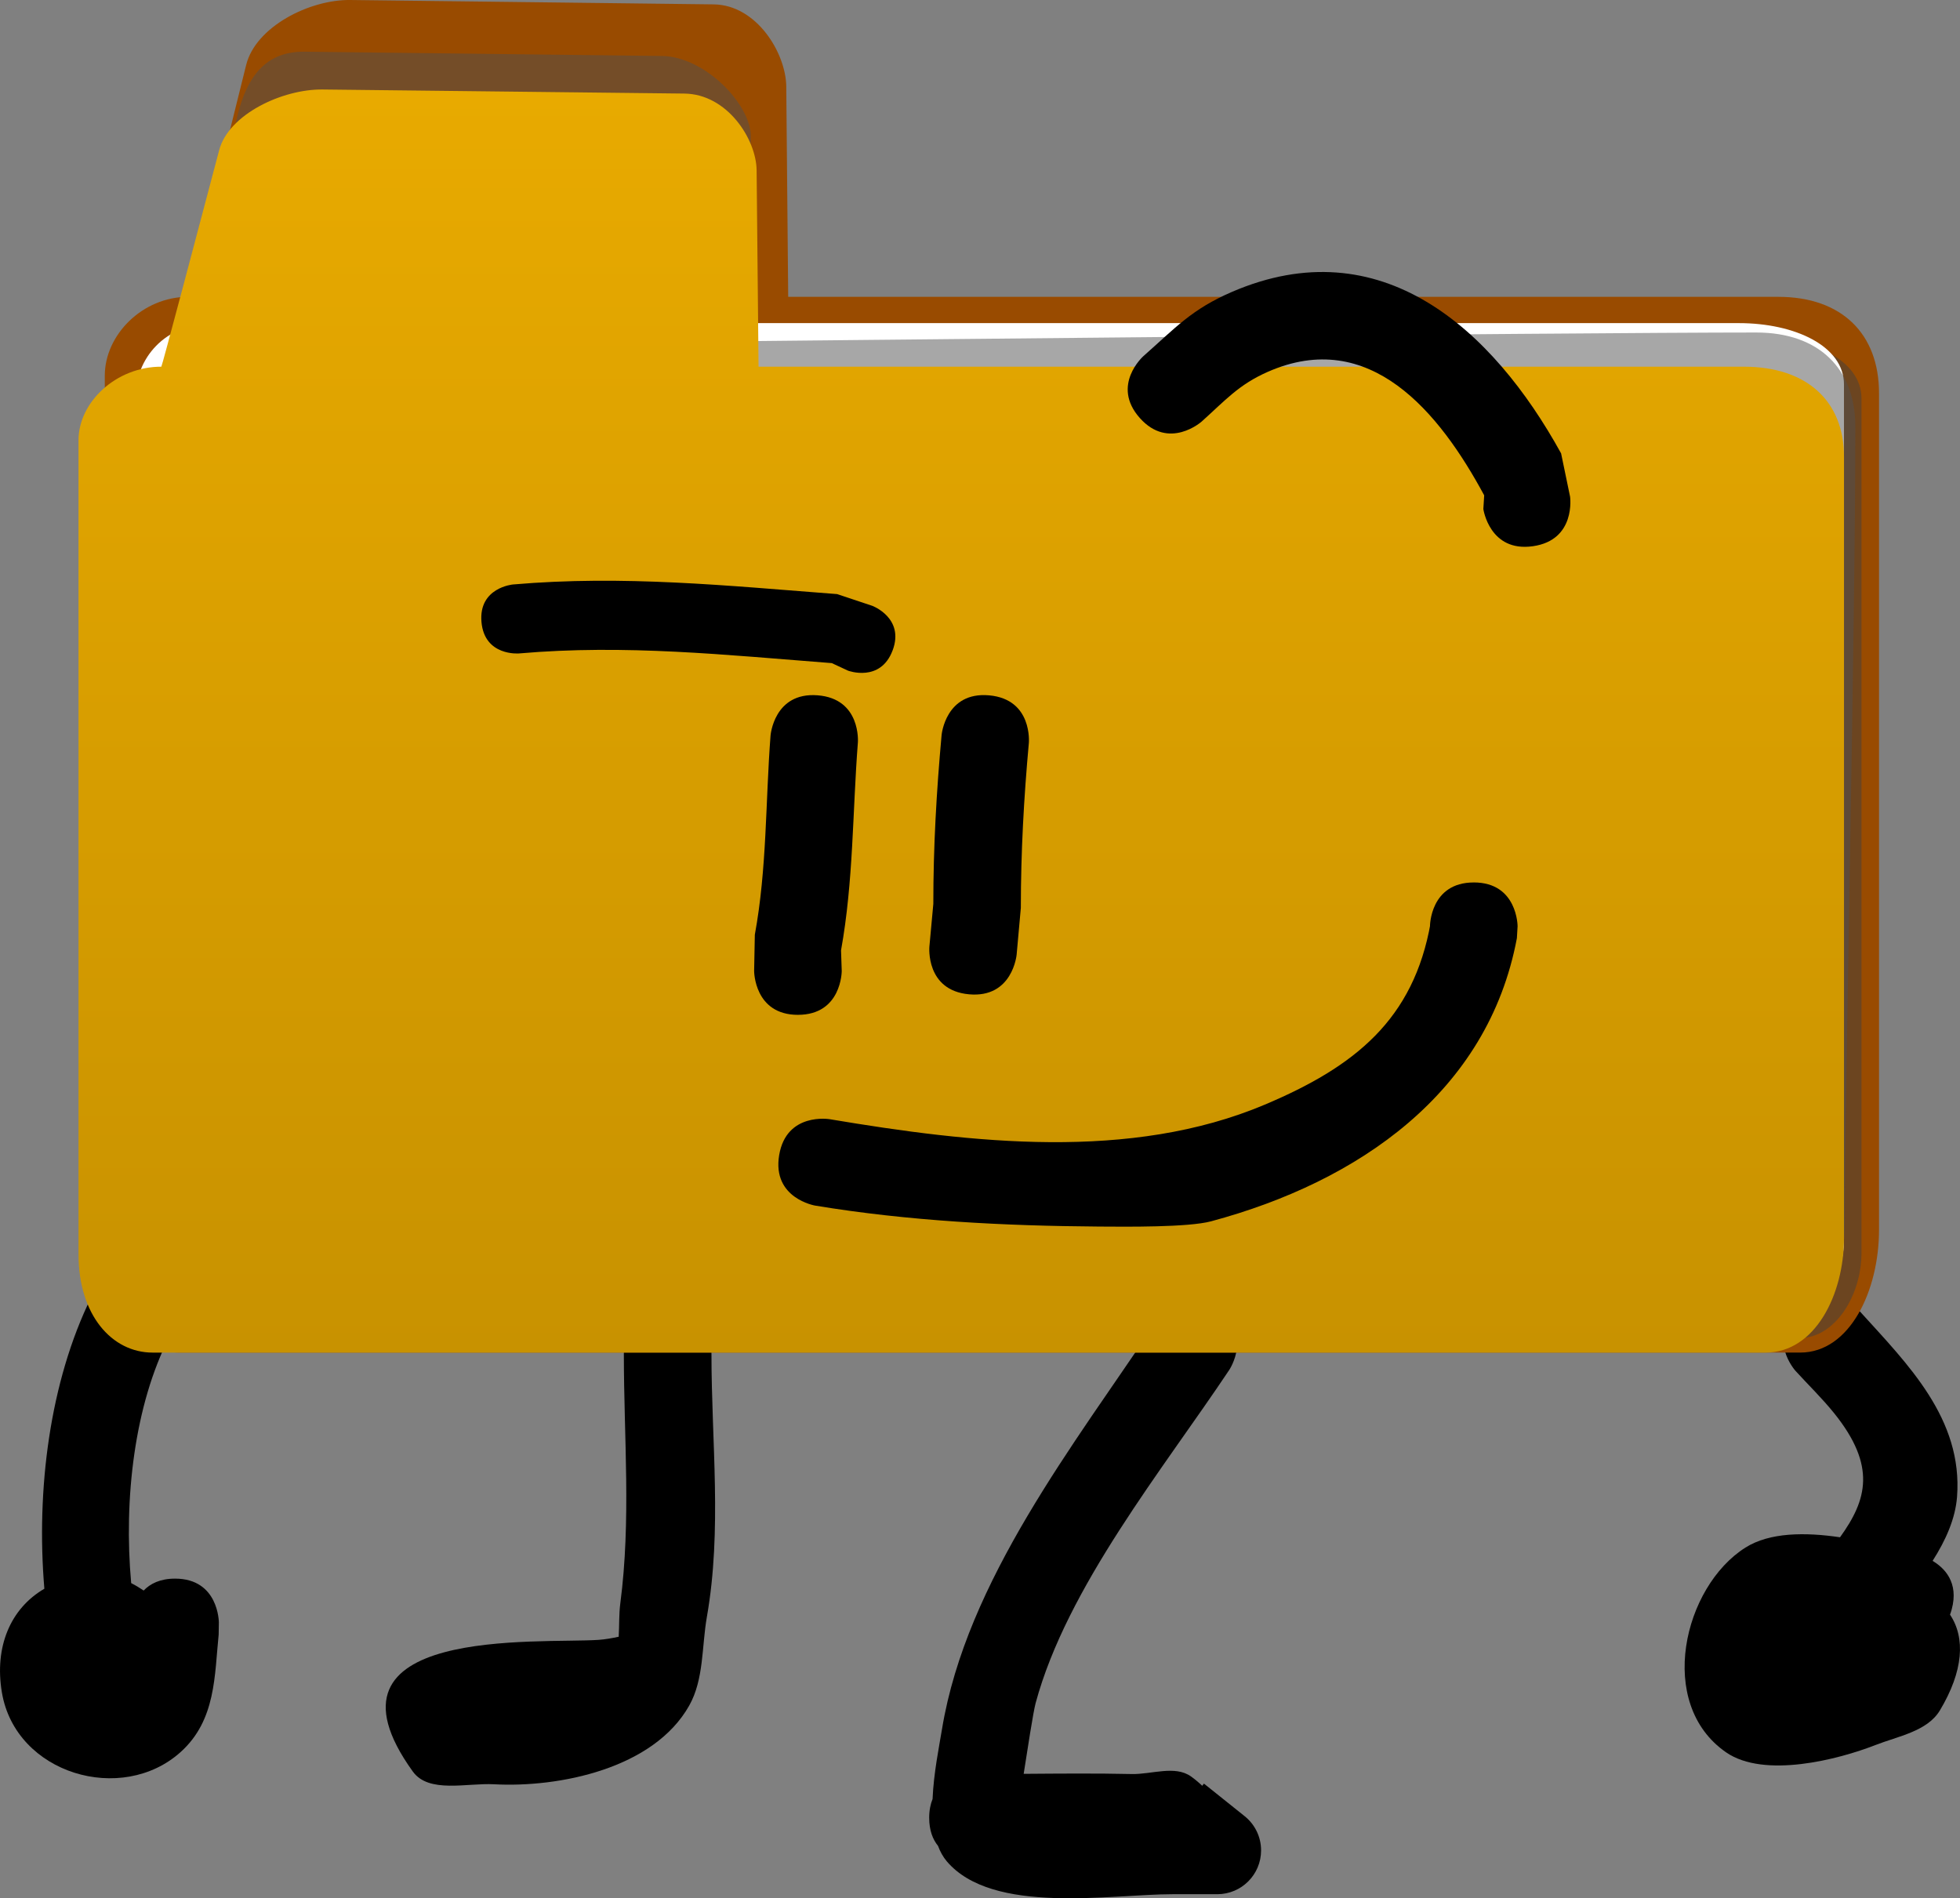 <svg version="1.1" xmlns="http://www.w3.org/2000/svg" xmlns:xlink="http://www.w3.org/1999/xlink" width="111.851" height="108.332" viewBox="0,0,111.851,108.332"><rect x="0" y="0" width="111.851" height="108.332" fill="#808080" stroke="none"/><defs><linearGradient x1="239.125" y1="146.511" x2="239.125" y2="218.595" gradientUnits="userSpaceOnUse" id="color-1"><stop offset="0" stop-color="#e8aa00"/><stop offset="1" stop-color="#c89200"/></linearGradient></defs><g transform="translate(-184.27,-141.405)"><g data-paper-data="{&quot;isPaintingLayer&quot;:true}" fill-rule="nonzero" stroke="none" stroke-linecap="butt" stroke-linejoin="miter" stroke-miterlimit="10" stroke-dasharray="" stroke-dashoffset="0" style="mix-blend-mode: normal"><path d="M219.577,234.811c0.039,-0.629 0.01,-1.277 0.091,-1.896c0.625,-4.783 0.204,-9.429 0.203,-14.255c0,0 0,-2.5 2.5,-2.5c2.5,0 2.5,2.5 2.5,2.5c-0.002,5.031 0.612,10.035 -0.262,15.02c-0.297,1.691 -0.164,3.555 -1.004,5.053c-2.028,3.614 -7.433,4.698 -11.141,4.498c-1.563,-0.084 -3.725,0.54 -4.639,-0.731c-6.008,-8.348 7.24,-7.278 10.604,-7.51c0.387,-0.027 0.768,-0.097 1.148,-0.178z" fill="#000000" stroke-width="0.5"/><path d="M242.688,242.636c2.057,-0.015 4.116,-0.034 6.17,0.011c1.128,0.025 2.466,-0.516 3.383,0.141c0.226,0.162 0.437,0.34 0.636,0.529l0.098,-0.123l2.305,1.844c0.582,0.458 0.956,1.168 0.956,1.967c0,1.381 -1.119,2.5 -2.5,2.5l-2.556,0c-3.525,0 -10.265,1.203 -12.88,-1.877c-0.214,-0.252 -0.378,-0.551 -0.501,-0.883c-0.296,-0.365 -0.503,-0.878 -0.503,-1.599c0,-0.426 0.073,-0.779 0.193,-1.073c0.062,-1.477 0.375,-2.998 0.538,-3.988c1.398,-8.476 7.549,-16.244 12.235,-23.277c0,0 1.387,-2.08 3.467,-0.693c2.08,1.387 0.693,3.467 0.693,3.467c-3.782,5.67 -9.264,12.395 -11.051,19.015c-0.141,0.521 -0.474,2.713 -0.683,4.039z" fill="#000000" stroke-width="0.5"/><path d="M192.468,232.175c0.37,-0.386 0.933,-0.68 1.791,-0.68c2.5,0 2.5,2.5 2.5,2.5l-0.01,0.691c-0.241,2.341 -0.15,4.875 -2.157,6.693c-3.361,3.044 -9.435,1.269 -10.215,-3.392c-0.434,-2.592 0.482,-4.783 2.424,-5.915c-0.475,-5.676 0.314,-11.818 2.667,-16.62c0,0 1.118,-2.236 3.354,-1.118c2.236,1.118 1.118,3.354 1.118,3.354c-1.997,3.896 -2.619,9.261 -2.184,14.063c0.244,0.124 0.481,0.267 0.713,0.424z" fill="#000000" stroke-width="0.5"/><path d="M295.552,233.551c0.884,1.324 0.77,3.216 -0.579,5.465c-0.717,1.196 -2.387,1.471 -3.685,1.979c-2.096,0.819 -6.332,1.924 -8.517,0.413c-4.011,-2.773 -2.434,-9.451 1.105,-11.684c1.386,-0.875 3.411,-0.881 5.398,-0.589c1.538,-2.132 2.088,-4.068 -0.334,-7.079c-0.683,-0.848 -1.468,-1.608 -2.203,-2.413c0,0 -1.682,-1.85 0.168,-3.532c1.85,-1.682 3.532,0.168 3.532,0.168c2.691,2.971 5.856,6.092 5.515,10.547c-0.096,1.254 -0.647,2.482 -1.395,3.657c0.659,0.39 1.514,1.216 1.089,2.773c-0.028,0.103 -0.06,0.201 -0.094,0.293z" fill="#000000" stroke-width="0.5"/><g stroke-width="0"><path d="M190.25,212.595c0,-13.046 0,-43.34 0,-49.75c0,-2.336 2.158,-4.5 4.75,-4.5c0.034,0 2.077,-8.225 3.318,-13.233c0.543,-2.192 3.629,-3.734 5.929,-3.707c3.649,0.044 14.686,0.177 20.75,0.25c2.459,0.03 4.126,2.785 4.143,4.693c0.028,3.067 0.11,11.997 0.11,11.997c0,0 45.847,0 56.5,0c3.624,0 5.75,2.108 5.75,5.5c0,12.067 0,40.376 0,47.75c0,3.425 -1.641,7 -4.5,7c-17.809,0 -82.855,0 -92.5,0c-2.343,0 -4.25,-2.31 -4.25,-6z" fill="#994b00"/><g><path d="M193,217.762c0,0 0,-45.081 0,-52.867c0,-2.207 1.646,-4.25 4.5,-4.25c16.928,0 76.358,0 87,0c3.185,0 6,1.302 6,3.5c0,10.594 0,42.004 0,48.75c0,2.486 -1.544,4.867 -3.5,4.867c-10.136,0 -94,0 -94,0z" fill-opacity="0.502" fill="#404040"/><path d="M192,216.962c0,0 0,-45.081 0,-52.867c0,-2.207 1.646,-4.25 4.5,-4.25c16.928,0 76.358,0 87,0c3.185,0 6,1.302 6,3.5c0,10.594 0,42.004 0,48.75c0,2.486 -1.544,4.867 -3.5,4.867c-10.136,0 -94,0 -94,0z" fill="#ffffff"/></g><path d="M192.5,211.942c0,-12.727 4.109,-59.085 5.328,-63.971c0.534,-2.138 1.566,-3.643 3.826,-3.616c3.586,0.043 14.432,0.173 20.391,0.244c2.417,0.029 5.055,2.717 5.072,4.579c0.028,2.993 -0.892,11.703 -0.892,11.703c0,0 47.805,-0.5 58.273,-0.5c3.562,0 5.651,2.057 5.651,5.366c0,11.772 -0.6,38.026 -0.6,45.22c0,3.341 -1.213,6.829 -4.022,6.829c-17.501,0 -79.373,0 -88.851,0c-2.302,0 -4.177,-2.254 -4.177,-5.853z" fill-opacity="0.502" fill="#515151"/><path d="M188.75,212.992c0,-12.183 0,-40.473 0,-46.459c0,-2.182 2.148,-4.202 4.727,-4.202c0.034,0 2.067,-7.681 3.301,-12.358c0.54,-2.047 3.611,-3.487 5.899,-3.461c3.631,0.041 14.613,0.165 20.648,0.233c2.447,0.028 4.106,2.601 4.123,4.383c0.028,2.865 0.11,11.203 0.11,11.203c0,0 45.621,0 56.221,0c3.607,0 5.722,1.969 5.722,5.136c0,11.269 0,37.706 0,44.592c0,3.198 -1.633,6.537 -4.478,6.537c-17.721,0 -82.446,0 -92.043,0c-2.331,0 -4.229,-2.157 -4.229,-5.603z" fill="url(#color-1)"/></g><path d="M235.208,178.523c-0.694,1.85 -2.543,1.156 -2.543,1.156l-0.927,-0.431c-6.048,-0.466 -11.773,-1.083 -17.853,-0.552c0,0 -1.968,0.171 -2.139,-1.797c-0.171,-1.968 1.797,-2.139 1.797,-2.139c6.297,-0.545 12.236,0.069 18.499,0.549l2.011,0.671c0,0 1.85,0.694 1.156,2.543z" fill="#000000" stroke-width="0.5"/><path d="M229.806,199.321c-2.5,0 -2.5,-2.5 -2.5,-2.5l0.04,-2.074c0.694,-3.779 0.605,-7.543 0.896,-11.361c0,0 0.192,-2.493 2.684,-2.301c2.493,0.192 2.301,2.684 2.301,2.684c-0.31,3.992 -0.249,7.914 -0.962,11.872l0.04,1.179c0,0 0,2.5 -2.5,2.5z" fill="#000000" stroke-width="0.5"/><path d="M239.57,198.149c-2.49,-0.226 -2.263,-2.716 -2.263,-2.716l0.225,-2.443c-0.001,-3.249 0.179,-6.406 0.472,-9.639c0,0 0.226,-2.49 2.716,-2.263c2.49,0.226 2.263,2.716 2.263,2.716c-0.287,3.16 -0.456,6.236 -0.457,9.413l-0.24,2.669c0,0 -0.226,2.49 -2.716,2.263z" fill="#000000" stroke-width="0.5"/><path d="M271.748,172.577c-2.475,0.354 -2.828,-2.121 -2.828,-2.121l0.048,-0.783c-2.551,-4.735 -6.526,-9.613 -12.354,-7.046c-1.66,0.731 -2.422,1.628 -3.772,2.838c0,0 -1.869,1.661 -3.529,-0.208c-1.661,-1.869 0.208,-3.529 0.208,-3.529c1.829,-1.614 2.747,-2.672 5.057,-3.667c8.484,-3.656 14.854,2.094 18.779,9.218l0.512,2.47c0,0 0.354,2.475 -2.121,2.828z" fill="#000000" stroke-width="0.5"/><path d="M268.374,191.765c2.5,0 2.5,2.5 2.5,2.5l-0.04,0.68c-1.653,8.818 -9.051,13.902 -17.449,16.158c-1.303,0.35 -4.844,0.311 -6.4,0.3c-5.401,-0.039 -10.864,-0.313 -16.196,-1.196c0,0 -2.466,-0.411 -2.055,-2.877c0.411,-2.466 2.877,-2.055 2.877,-2.055c8.129,1.365 17.169,2.409 24.843,-0.832c5.127,-2.165 8.491,-4.847 9.46,-10.392l-0.04,0.215c0,0 0,-2.5 2.5,-2.5z" fill="#000000" stroke-width="0.5"/></g></g></svg>